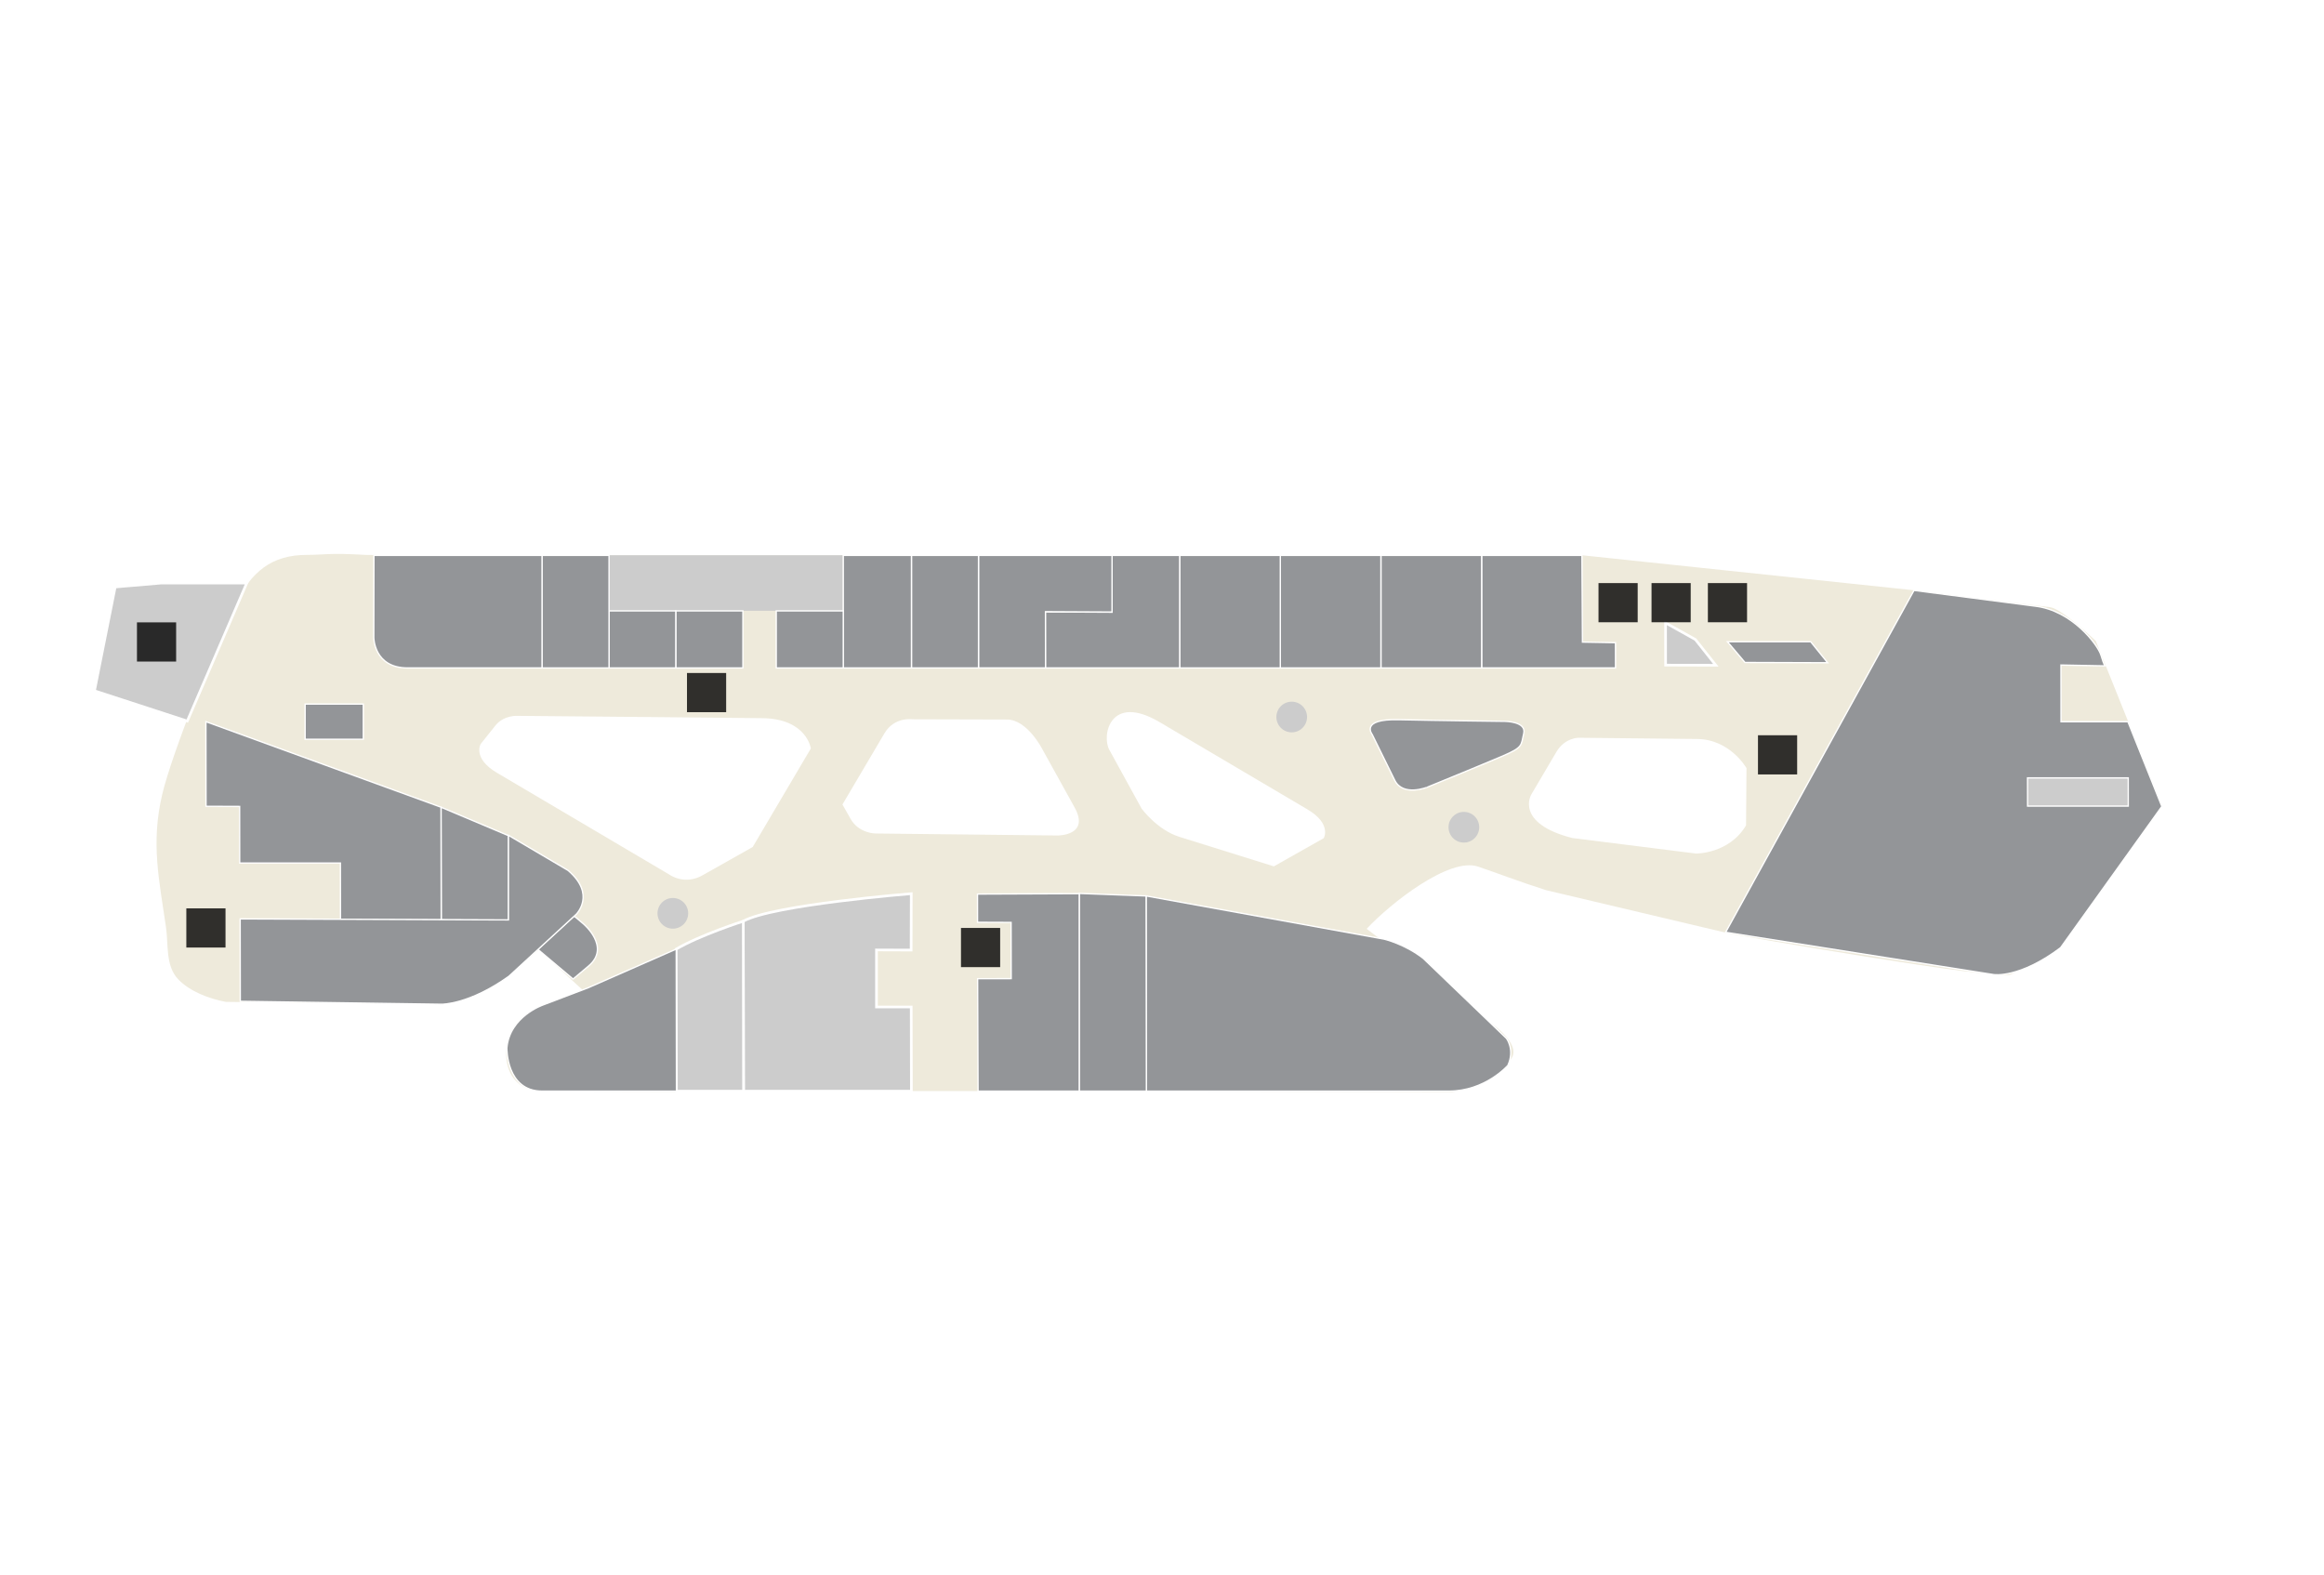 <?xml version="1.0" encoding="utf-8"?>
<!-- Generator: Adobe Illustrator 16.0.0, SVG Export Plug-In . SVG Version: 6.00 Build 0)  -->
<!DOCTYPE svg PUBLIC "-//W3C//DTD SVG 1.1//EN" "http://www.w3.org/Graphics/SVG/1.1/DTD/svg11.dtd">
<svg version="1.1" id="Layer_1" xmlns="http://www.w3.org/2000/svg" xmlns:xlink="http://www.w3.org/1999/xlink" x="0px" y="0px"
	 width="878.74px" height="595.281px" viewBox="0 0 878.74 595.281" enable-background="new 0 0 878.74 595.281"
	 xml:space="preserve">
<g id="background">
	<rect fill="#FFFFFF" width="878.74" height="595.281"/>
</g>
<g id="etc">
	<path fill="#C7DFF3" stroke="#FFFFFF" stroke-miterlimit="10" d="M331.266,380.732v-21.576l13.117,0.051l0.049-21.344
		c0,0-52.419,4.223-63.563,10.428l0.097,64.277h63.518l-0.067-31.836H331.266L331.266,380.732z"/>
	<rect x="255.334" y="230.906" fill="#C7DFF3" stroke="#FFFFFF" stroke-miterlimit="10" width="25.399" height="21.578"/>
	<polygon fill="#C7DFF3" stroke="#FFFFFF" stroke-miterlimit="10" points="629.785,235.44 629.808,251.417 648.813,251.478 
		641.078,241.73 						"/>
	<polygon fill="#C7DFF3" stroke="#FFFFFF" stroke-miterlimit="10" points="653.211,242.581 659.844,250.411 691.109,250.517 
		684.703,242.581 						"/>
	<path fill="#C7DFF3" stroke="#FFFFFF" stroke-miterlimit="10" d="M766.751,304.746l-0.023-10.672h38.104l0.011,10.672H766.751
		z M817.545,304.873l-12.832-32.042H779.4l-0.029-21.448l16.714,0.321c0,0-0.332,0.095-1.565-4.026
		c-1.235-4.118-11.125-16.888-24.72-18.539l-46.023-5.982L652.516,352.48l101.451,16.008c0,0,9.651,1.547,25.266-10.182
		L817.545,304.873z"/>
	<rect x="230.094" y="230.906" fill="#C7DFF3" stroke="#FFFFFF" stroke-miterlimit="10" width="25.239" height="21.578"/>
	<rect x="204.741" y="209.91" fill="#C7DFF3" stroke="#FFFFFF" stroke-miterlimit="10" width="25.354" height="42.574"/>
	<path fill="#C7DFF3" stroke="#FFFFFF" stroke-miterlimit="10" d="M141.146,209.91l-0.05,31.087
		c0,0,0.021,11.438,12.714,11.487h50.931V209.91H141.146z"/>
	<polygon fill="#C7DFF3" stroke="#FFFFFF" stroke-miterlimit="10" points="192.042,315.923 166.526,305.167 166.594,347.832 
		192.042,347.934 						"/>
	<polygon fill="#C7DFF3" stroke="#FFFFFF" stroke-miterlimit="10" points="77.587,272.812 77.631,304.816 90.34,304.863 
		90.36,326.275 128.463,326.275 128.5,347.686 166.598,347.826 166.526,305.167 						"/>
	<path fill="#C7DFF3" stroke="#FFFFFF" stroke-miterlimit="10" d="M216.479,370.16l-13.314-11.225l13.716-12.613l3.442,2.904
		c0,0,10.641,8.803,1.989,16.043L216.479,370.16z"/>

	<path fill="#C7DFF3" stroke="#FFFFFF" stroke-miterlimit="10" d="M90.594,378.589l-0.052-31.178l101.499,0.381v-32
		l22.497,13.254c10.732,9.052,3.172,16.584,3.172,16.584l-25.529,23.5c-15.049,10.731-25.385,10.572-25.385,10.572
		L90.594,378.589z"/>
	<path fill="#C7DFF3" stroke="#FFFFFF" stroke-miterlimit="10" d="M547.683,412.568H433.385l-0.109-73.84l90.082,16.35
		c0,0,7.836,1.844,14.768,7.287l31.477,30.236c0,0,3.271,4.213,0.534,10.221C570.133,402.822,561.621,412.605,547.683,412.568z
		"/>
	<polygon fill="#C7DFF3" stroke="#FFFFFF" stroke-miterlimit="10" points="433.273,338.73 407.97,337.781 407.97,412.568 
		433.38,412.568 						"/>
	<polygon fill="#C7DFF3" stroke="#FFFFFF" stroke-miterlimit="10" points="369.492,338.027 369.503,348.693 382.195,348.744 
		382.233,370.009 369.536,370.031 369.696,412.568 407.97,412.568 407.97,337.867 						"/>
	<path fill="#C7DFF3" stroke="#FFFFFF" stroke-miterlimit="10" d="M280.885,348.275c0,0-16.489,5.307-25.397,10.576
		l0.094,53.717h25.399L280.885,348.275z"/>
	<path fill="#C7DFF3" stroke="#FFFFFF" stroke-miterlimit="10" d="M204.789,412.568c-13.636,0.023-13.36-16.314-13.36-16.314
		c1.043-11.963,13.732-16.303,13.732-16.303l17.107-6.512l33.234-14.604l0.087,53.729L204.789,412.568L204.789,412.568z"/>
	<polygon fill="#C7DFF3" stroke="#FFFFFF" stroke-miterlimit="10" points="610.845,242.937 598.351,242.708 598.158,209.91 
		560.207,209.91 560.207,252.484 610.861,252.484 						"/>
	<rect x="522.101" y="209.91" fill="#C7DFF3" stroke="#FFFFFF" stroke-miterlimit="10" width="38.104" height="42.574"/>
	<rect x="484.042" y="209.91" fill="#C7DFF3" stroke="#FFFFFF" stroke-miterlimit="10" width="38.06" height="42.574"/>
	<rect x="445.966" y="209.91" fill="#C7DFF3" stroke="#FFFFFF" stroke-miterlimit="10" width="38.076" height="42.574"/>
	<polygon fill="#C7DFF3" stroke="#FFFFFF" stroke-miterlimit="10" points="395.148,252.484 445.966,252.484 445.966,209.91 
		420.384,209.91 420.384,231.409 395.124,231.278"/>
	<polygon fill="#C7DFF3" stroke="#FFFFFF" stroke-miterlimit="10" points="395.234,252.484 369.869,252.484 369.869,209.91 
		420.384,209.91 420.384,231.336 395.206,231.21"/>
	<rect x="344.505" y="209.91" fill="#C7DFF3" stroke="#FFFFFF" stroke-miterlimit="10" width="25.364" height="42.574"/>
	<rect x="318.708" y="209.91" fill="#C7DFF3" stroke="#FFFFFF" stroke-miterlimit="10" width="25.796" height="42.574"/>
	<rect x="293.351" y="230.906" fill="#C7DFF3" stroke="#FFFFFF" stroke-miterlimit="10" width="25.358" height="21.578"/>
	<path fill="#C7DFF3" stroke="#FFFFFF" stroke-miterlimit="10" d="M527.32,294.943l-8.52-17.31c0,0-4.738-5.905,9.93-5.574
		c14.66,0.333,40.297,0.632,40.297,0.632s8.207,0.026,7.115,4.561c-1.092,4.531-0.063,5.17-8.063,8.585
		c-8.005,3.414-28.311,11.708-28.311,11.708S530.472,301.357,527.32,294.943z"/>
	<polygon fill="#C7DFF3" stroke="#FFFFFF" stroke-miterlimit="10" points="70.534,272.583 93.032,220.392 60.471,220.392 
			43.257,221.864 35.421,261.136 		"/>
	<path fill="#EEEADB" d="M723.773,223.158L598.158,209.91c0,0-451.682,0.353-459.923-0.13c-14.006-0.825-15.652,0-22.247,0
		c-13.303,0-21.034,6.393-27.19,18.949c-7.049,14.377-23.881,56.186-27.497,71.742c-4.271,18.381-1.146,32.034,1.477,50.168
		c0.929,6.424-0.259,14.51,4.61,19.594c4.453,4.651,11.771,7.369,18.02,8.535c0,0,71.396,0.828,83.287,0.825
		c0.256,0,7.821-2.127,8.082-2.143c0.599,0,4.06-1.82,4.456-1.979c6.103-2.474,22.509-16.4,22.509-16.4l16.726,15.332l-20.431,8.492
		c-11.876,6.104-12.369,28.864,3.959,29.522c14.391,0.582,128.667,0.285,141.466,0.051c0.584-0.01,25.544,0,25.544,0l177.976,0.412
		c0,0,8.791-1.483,14.004-4.532c1.366-0.63,6.291-6.054,7.416-7.002c6.711-5.65-7.006-14.832-7.006-14.832l-46.646-35.367
		c9.104-9.75,31.246-27.153,42.08-23.541c6.662,2.224,15.185,5.556,25.714,8.91l70.317,16.629c0,0,100.521,17.717,105.463,15.244
		c3.418-1.712,16.894-8.65,16.894-8.65l40.332-54.862l-12.832-32.042l-12.258-30.507c0,0-12.722-12.209-17.304-12.771
		C760.517,227.763,734.667,224.577,723.773,223.158z"/>
	<path fill="#CCCCCC" d="M260.215,345.287c0,3.203-2.598,5.799-5.803,5.799c-3.201,0-5.799-2.596-5.799-5.799
		s2.598-5.799,5.799-5.799C257.617,339.488,260.215,342.083,260.215,345.287"/>
	<path fill="#CCCCCC" d="M559.308,312.74c0,3.203-2.596,5.799-5.797,5.799c-3.207,0-5.799-2.596-5.799-5.799
		s2.592-5.801,5.799-5.801C556.713,306.939,559.308,309.537,559.308,312.74"/>
	<path fill="#CCCCCC" d="M494.22,271.066c0,3.204-2.599,5.799-5.799,5.799c-3.207,0-5.8-2.595-5.8-5.799s2.593-5.8,5.8-5.8
		C491.623,265.267,494.22,267.863,494.22,271.066"/>
	<path fill="#FFFFFF" d="M393.989,282.988c0,0-5.602-10.883-13.16-10.964l-35.819-0.098c0,0-6.845-1.031-10.581,5.303l-15.885,26.91
		c0,0,2.236,3.959,3.077,5.437c3.109,5.496,9.366,5.528,9.366,5.528l68.894,0.756c0,0,12.504,0.125,6.354-10.762L393.989,282.988z"
		/>
	<path fill="#FFFFFF" d="M288.19,271.508l-37.535-0.381l-55.124-0.5c0,0-4.794-0.292-8.007,3.411l-5.777,7.228
		c0,0-3.179,5.383,6.161,10.896l65.326,38.561c0,0,5.696,4.094,12.514,0.125l18.862-10.636l21.991-37.256
		C306.601,282.956,305.052,271.682,288.19,271.508z"/>
	<path fill="#FFFFFF" d="M494.369,305.998l-55.915-33.002c-18.752-11.07-22.053,5.175-18.943,10.587l12.132,22.083
		c0,0,5.789,7.98,14.188,10.672l35.832,11.191l18.863-10.654C500.525,316.875,503.697,311.503,494.369,305.998z"/>
	<path fill="#FFFFFF" d="M641.705,279.377l-44.786-0.463c0,0-5.229-0.063-8.406,5.32l-9.527,16.155c0,0-6.385,10.774,15.465,16.418
		l46.862,5.881c0,0,12.515,0.127,18.892-10.653l0.171-21.643C660.371,290.39,654.215,279.491,641.705,279.377z"/>
	<polygon fill="#CCCCCC" points="766.751,304.746 766.726,294.073 804.828,294.073 804.838,304.746 	"/>
	<polygon fill="#CCCCCC" stroke="#FFFFFF" stroke-miterlimit="10" points="70.813,272.604 93.298,220.438 60.754,220.438 
		43.55,221.911 35.718,261.164 	"/>
	<rect x="230.094" y="209.91" fill="#CCCCCC" width="88.613" height="20.997"/>
	<path fill="#CCCCCC" stroke="#FFFFFF" stroke-miterlimit="10" d="M331.407,380.695V359.13l13.109,0.048l0.05-21.326
		c0,0-52.396,4.217-63.53,10.416l0.097,64.246h63.481l-0.066-31.818H331.407L331.407,380.695z"/>
	<path fill="#CCCCCC" stroke="#FFFFFF" stroke-miterlimit="10" d="M281.053,348.253c0,0-16.481,5.308-25.385,10.572l0.095,53.688
		h25.386L281.053,348.253z"/>
	<polygon fill="#CCCCCC" stroke="#FFFFFF" stroke-miterlimit="10" points="629.769,235.481 629.792,251.45 648.785,251.511 
		641.054,241.769 	"/>
</g>
<g id="rooms">
	<rect id="r204" x="255.515" y="230.95" fill="#939598" stroke="#FFFFFF" stroke-width="0.5" stroke-miterlimit="10" width="25.386" height="21.566"/>
	<polygon id="r215" fill="#939598" stroke="#FFFFFF" stroke-width="0.5" stroke-miterlimit="10" points="653.181,242.616 
		659.81,250.442 691.058,250.548 684.656,242.616 	"/>
	<path id="r216" fill="#939598" stroke="#FFFFFF" stroke-width="0.5" stroke-miterlimit="10" d="M766.662,304.75l-0.022-10.665
		h38.08l0.011,10.665H766.662z M817.429,304.875l-12.825-32.021h-25.3l-0.027-21.437l16.705,0.318c0,0-0.334,0.097-1.568-4.021
		c-1.235-4.119-11.116-16.881-24.705-18.529l-46-5.98l-71.221,129.253l101.396,16c0,0,9.646,1.545,25.25-10.176L817.429,304.875z"/>
	<rect id="r203" x="230.289" y="230.95" fill="#939598" stroke="#FFFFFF" stroke-width="0.5" stroke-miterlimit="10" width="25.228" height="21.566"/>
	<rect id="r202" x="204.949" y="209.966" fill="#939598" stroke="#FFFFFF" stroke-width="0.5" stroke-miterlimit="10" width="25.34" height="42.551"/>
	<path id="r201" fill="#939598" stroke="#FFFFFF" stroke-width="0.5" stroke-miterlimit="10" d="M141.388,209.966l-0.052,31.07
		c0,0,0.022,11.431,12.708,11.48h50.904v-42.551L141.388,209.966L141.388,209.966z"/>
	<polygon id="r225" fill="#939598" stroke="#FFFFFF" stroke-width="0.5" stroke-miterlimit="10" points="192.256,315.921 
		166.754,305.169 166.822,347.811 192.256,347.912 	"/>
	<polygon id="r224" fill="#939598" stroke="#FFFFFF" stroke-width="0.5" stroke-miterlimit="10" points="77.862,272.832 
		77.906,304.82 90.608,304.869 90.628,326.268 128.711,326.268 128.748,347.666 166.827,347.805 166.754,305.169 	"/>
	<g id="r223">
		<path fill="#939598" stroke="#FFFFFF" stroke-width="0.5" stroke-miterlimit="10" d="M216.682,370.126l-13.31-11.217
			l13.709-12.604l3.44,2.899c0,0,10.635,8.797,1.988,16.034L216.682,370.126z"/>
		<path fill="#939598" stroke="#FFFFFF" stroke-width="0.5" stroke-miterlimit="10" d="M90.862,378.553l-0.05-31.162l101.443,0.381
			v-31.979l22.485,13.244c10.727,9.047,3.17,16.574,3.17,16.574l-25.516,23.49c-15.041,10.727-25.372,10.564-25.372,10.564
			L90.862,378.553z"/>
	</g>
	<path id="r217" fill="#939598" stroke="#FFFFFF" stroke-width="0.5" stroke-miterlimit="10" d="M547.711,412.514h-114.24
		l-0.109-73.8l90.033,16.339c0,0,7.831,1.844,14.763,7.286l31.455,30.222c0,0,3.271,4.207,0.535,10.215
		C570.146,402.775,561.64,412.55,547.711,412.514z"/>
	<polygon id="r218" fill="#939598" stroke="#FFFFFF" stroke-width="0.5" stroke-miterlimit="10" points="433.36,338.714 
		408.071,337.764 408.071,412.514 433.468,412.514 	"/>
	<polygon id="r219" fill="#939598" stroke="#FFFFFF" stroke-width="0.5" stroke-miterlimit="10" points="369.614,338.009 
		369.624,348.673 382.31,348.723 382.349,369.98 369.657,370.001 369.817,412.514 408.071,412.514 408.071,337.852 	"/>
	<polygon id="r213" fill="#939598" stroke="#FFFFFF" stroke-width="0.5" stroke-miterlimit="10" points="610.84,242.973 
		598.351,242.746 598.158,209.966 560.226,209.966 560.226,252.517 610.854,252.517 	"/>
	<rect id="r212" x="522.14" y="209.966" fill="#939598" stroke="#FFFFFF" stroke-width="0.5" stroke-miterlimit="10" width="38.086" height="42.551"/>
	<rect id="r211" x="484.103" y="209.966" fill="#939598" stroke="#FFFFFF" stroke-width="0.5" stroke-miterlimit="10" width="38.037" height="42.551"/>
	<rect id="r210" x="446.048" y="209.966" fill="#939598" stroke="#FFFFFF" stroke-width="0.5" stroke-miterlimit="10" width="38.056" height="42.551"/>
	<polygon id="r209" fill="#939598" stroke="#FFFFFF" stroke-width="0.5" stroke-miterlimit="10" points="395.257,252.517 
		446.048,252.517 446.048,209.966 420.478,209.966 420.478,231.45 395.231,231.322 	"/>
	<polygon id="r208" fill="#939598" stroke="#FFFFFF" stroke-width="0.5" stroke-miterlimit="10" points="395.344,252.517 
		369.99,252.517 369.99,209.966 420.478,209.966 420.478,231.378 395.313,231.252 	"/>
	<rect id="r207" x="344.638" y="209.966" fill="#939598" stroke="#FFFFFF" stroke-width="0.5" stroke-miterlimit="10" width="25.354" height="42.551"/>
	<rect id="r206" x="318.857" y="209.966" fill="#939598" stroke="#FFFFFF" stroke-width="0.5" stroke-miterlimit="10" width="25.779" height="42.551"/>
	<rect id="r205" x="293.512" y="230.95" fill="#939598" stroke="#FFFFFF" stroke-width="0.5" stroke-miterlimit="10" width="25.345" height="21.566"/>
	<path id="r227" fill="#939598" stroke="#FFFFFF" stroke-width="0.5" stroke-miterlimit="10" d="M527.357,294.951l-8.514-17.299
		c0,0-4.736-5.901,9.92-5.573c14.654,0.332,40.276,0.632,40.276,0.632s8.201,0.029,7.111,4.56c-1.092,4.527-0.063,5.168-8.061,8.58
		c-8,3.411-28.295,11.701-28.295,11.701S530.508,301.363,527.357,294.951z"/>
	<rect id="r226" x="115.37" y="266.178" fill="#939598" stroke="#FFFFFF" stroke-width="0.5" stroke-miterlimit="10" width="22" height="13.308"/>
	<path id="r222" fill="#939598" stroke="#FFFFFF" stroke-width="0.5" stroke-miterlimit="10" d="M204.997,412.514
		c-13.629,0.022-13.354-16.306-13.354-16.306c1.042-11.957,13.726-16.297,13.726-16.297l17.099-6.509l33.218-14.592l0.087,53.7
		L204.997,412.514L204.997,412.514z"/>
</g>
<g id="signs">
	<g id="escalator">
		<rect id="escalator-2" x="664.717" y="277.966" opacity="0.8" enable-background="new    " width="14.813" height="14.811"/>
		<rect id="escalator-1" x="259.762" y="254.427" opacity="0.8" enable-background="new    " width="14.811" height="14.813"/>
	</g>
	<rect id="atm" x="645.777" y="220.438" opacity="0.8" enable-background="new    " width="14.812" height="14.811"/>
	<g id="lift">
		<rect id="lift-2" x="624.469" y="220.438" opacity="0.8" enable-background="new    " width="14.813" height="14.811"/>
		<rect id="lift-1" x="363.363" y="350.813" opacity="0.8" enable-background="new    " width="14.812" height="14.813"/>
	</g>
	<g id="toilet">
		<rect id="toilet-2" x="604.42" y="220.438" opacity="0.8" enable-background="new    " width="14.813" height="14.811"/>
		<rect id="toilet-1" x="70.457" y="343.408" opacity="0.8" enable-background="new    " width="14.812" height="14.811"/>
	</g>
	<rect id="entrance" x="51.789" y="235.289" opacity="0.8" enable-background="new    " width="14.812" height="14.812"/>
</g>
</svg>
